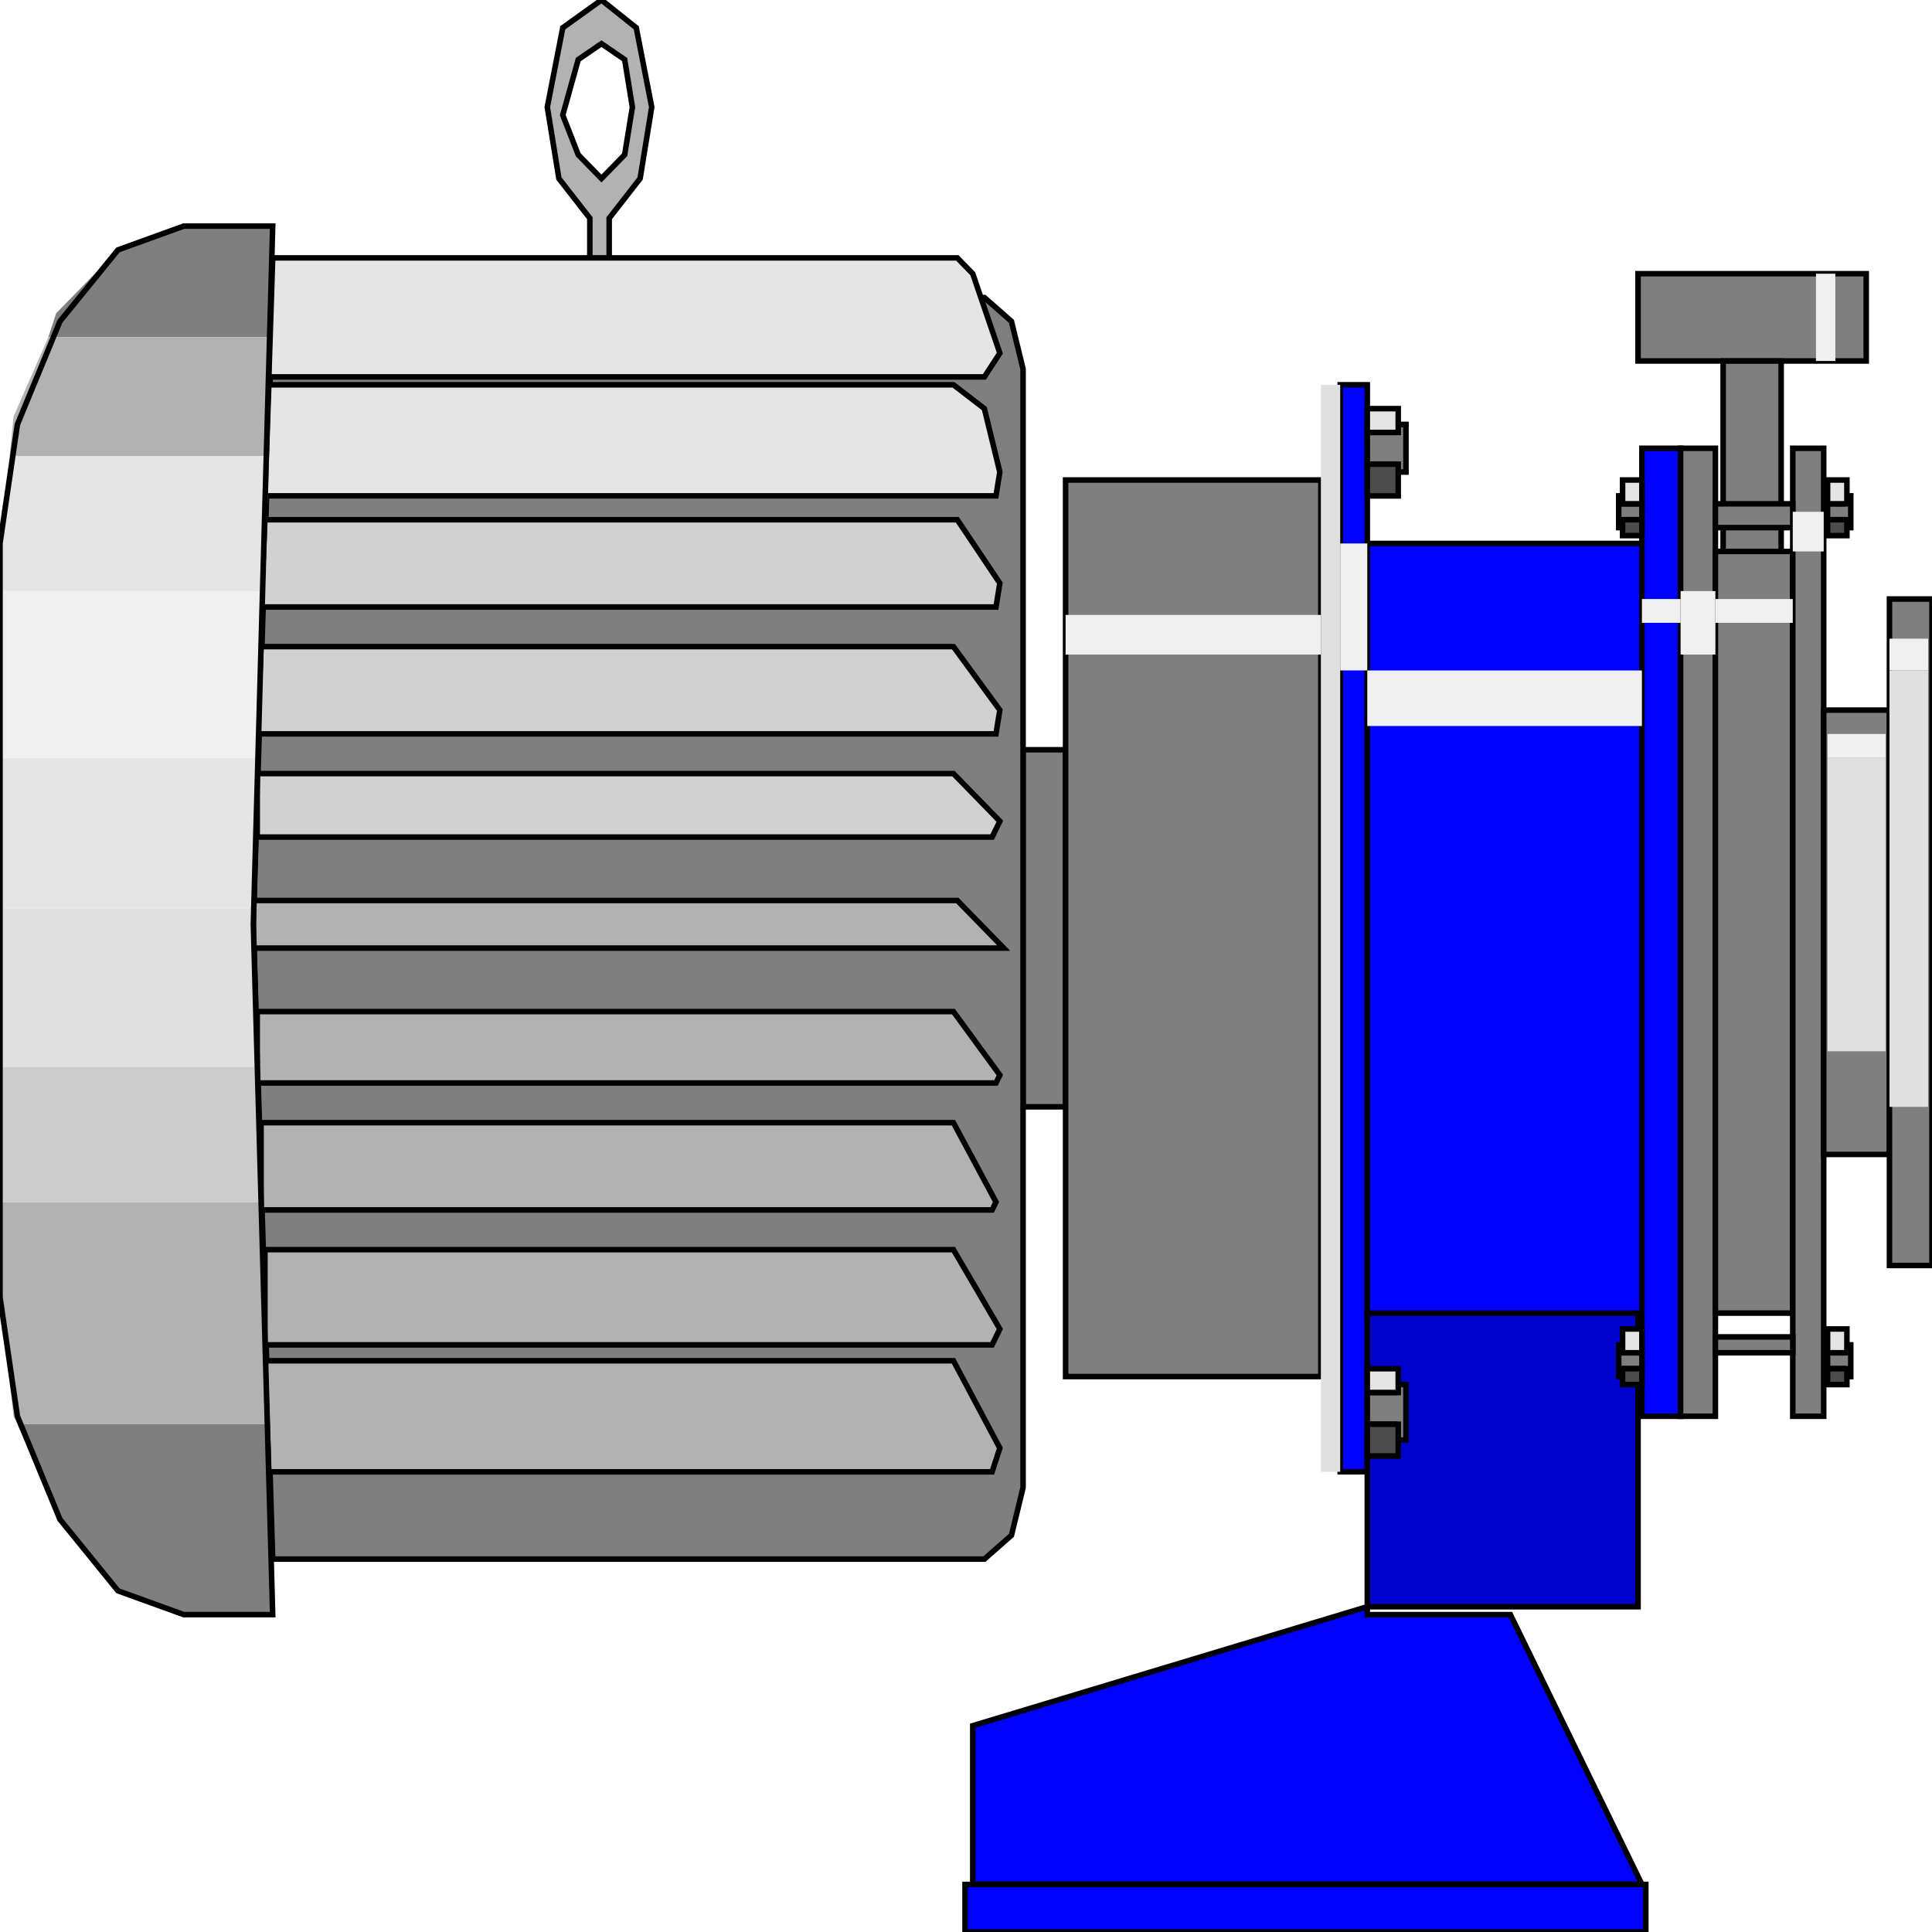<svg width="150" height="150" viewBox="0 0 150 150" fill="none" xmlns="http://www.w3.org/2000/svg">
<g clip-path="url(#clip0_2109_230394)">
<path d="M137.388 42.817H137.688V28.648H137.388V42.817Z" fill="#F0F0F0"/>
<path d="M117.267 125.358H106.156V124.742L75.525 133.982V146.303H127.477L117.267 125.358Z" fill="#0000FF" stroke="black" stroke-width="0.43"/>
<path d="M127.778 146.305H74.925V150.001H127.778V146.305Z" fill="#0000FF" stroke="black" stroke-width="0.43"/>
<path d="M104.054 29.875H106.156V114.269H104.054V29.875Z" fill="#0000FF" stroke="black" stroke-width="0.43"/>
<path d="M127.478 42.195H106.156V102.565H127.478V42.195Z" fill="#0000FF" stroke="black" stroke-width="0.43"/>
<path d="M127.478 34.805H130.481V109.959H127.478V34.805Z" fill="#0000FF" stroke="black" stroke-width="0.43"/>
<path d="M127.177 101.953H106.156V124.746H127.177V101.953Z" fill="#0000CC" stroke="black" stroke-width="0.43"/>
<path d="M79.43 85.932V58.211H82.733V85.932H79.43Z" fill="#7F7F7F" stroke="black" stroke-width="0.43"/>
<path d="M82.732 37.266H102.552V106.875H82.732V37.266Z" fill="#7F7F7F" stroke="black" stroke-width="0.43"/>
<path d="M127.177 21.25H144.894V28.026H127.177V21.25Z" fill="#7F7F7F" stroke="black" stroke-width="0.43"/>
<path d="M133.784 42.816H138.289V28.031H133.784V42.816Z" fill="#7F7F7F" stroke="black" stroke-width="0.43"/>
<path d="M133.183 34.805H130.48V109.959H133.183V34.805Z" fill="#7F7F7F" stroke="black" stroke-width="0.43"/>
<path d="M133.184 42.812H139.19V101.95H133.184V42.812Z" fill="#7F7F7F" stroke="black" stroke-width="0.43"/>
<path d="M141.592 34.805H139.189V109.959H141.592V34.805Z" fill="#7F7F7F" stroke="black" stroke-width="0.43"/>
<path d="M146.697 55.133H141.592V89.63H146.697V55.133Z" fill="#7F7F7F" stroke="black" stroke-width="0.43"/>
<path d="M146.696 46.508H150V98.253H146.696V46.508Z" fill="#7F7F7F" stroke="black" stroke-width="0.43"/>
<path d="M143.093 106.878H143.693V104.414H143.093V105.03H141.892V106.262H143.093V106.878Z" fill="#7F7F7F" stroke="black" stroke-width="0.43"/>
<path d="M125.976 106.878H125.676V104.414H125.976V105.03H127.478V106.262H125.976V106.878Z" fill="#7F7F7F" stroke="black" stroke-width="0.43"/>
<path d="M108.258 111.804H109.159V107.492H108.258V108.108H106.156V110.572H108.258V111.804Z" fill="#7F7F7F" stroke="black" stroke-width="0.43"/>
<path d="M108.258 36.649H109.159V32.953H108.258V33.569H106.156V36.033H108.258V36.649Z" fill="#7F7F7F" stroke="black" stroke-width="0.43"/>
<path d="M125.976 40.964H125.676V38.5H125.976V39.116H127.478V40.348H125.976V40.964Z" fill="#7F7F7F" stroke="black" stroke-width="0.43"/>
<path d="M143.093 40.964H143.693V38.5H143.093V39.116H141.892V40.348H143.093V40.964Z" fill="#7F7F7F" stroke="black" stroke-width="0.43"/>
<path d="M76.427 121.048L78.529 119.2L79.43 115.504V28.646L78.529 24.95L76.427 23.102H21.171L19.67 71.767L21.171 121.048H76.427Z" fill="#7F7F7F" stroke="black" stroke-width="0.43"/>
<path d="M143.393 106.266H141.892V107.498H143.393V106.266Z" fill="#4C4C4C" stroke="black" stroke-width="0.43"/>
<path d="M125.976 106.266H127.477V107.498H125.976V106.266Z" fill="#4C4C4C" stroke="black" stroke-width="0.43"/>
<path d="M108.559 110.578H106.156V113.042H108.559V110.578Z" fill="#4C4C4C" stroke="black" stroke-width="0.43"/>
<path d="M108.559 36.039H106.156V38.503H108.559V36.039Z" fill="#4C4C4C" stroke="black" stroke-width="0.43"/>
<path d="M125.976 40.352H127.477V41.584H125.976V40.352Z" fill="#4C4C4C" stroke="black" stroke-width="0.43"/>
<path d="M143.393 40.352H141.892V41.584H143.393V40.352Z" fill="#4C4C4C" stroke="black" stroke-width="0.43"/>
<path d="M133.184 103.797H139.19V105.029H133.184V103.797Z" fill="#7F7F7F" stroke="black" stroke-width="0.43"/>
<path d="M133.184 39.117H139.19V40.965H133.184V39.117Z" fill="#7F7F7F" stroke="black" stroke-width="0.43"/>
<path d="M143.393 103.18H141.892V105.028H143.393V103.18Z" fill="#E5E5E5" stroke="black" stroke-width="0.43"/>
<path d="M125.976 103.18H127.477V105.028H125.976V103.18Z" fill="#E5E5E5" stroke="black" stroke-width="0.43"/>
<path d="M108.559 106.266H106.156V108.114H108.559V106.266Z" fill="#E5E5E5" stroke="black" stroke-width="0.43"/>
<path d="M108.559 31.727H106.156V33.575H108.559V31.727Z" fill="#E5E5E5" stroke="black" stroke-width="0.43"/>
<path d="M125.976 37.266H127.477V39.114H125.976V37.266Z" fill="#E5E5E5" stroke="black" stroke-width="0.43"/>
<path d="M143.393 37.266H141.892V39.114H143.393V37.266Z" fill="#E5E5E5" stroke="black" stroke-width="0.43"/>
<path d="M104.054 29.875H102.553V114.269H104.054V29.875Z" fill="#E0E0E0"/>
<path d="M146.396 81.621H141.892V58.828H146.396V81.621Z" fill="#E0E0E0"/>
<path d="M146.696 85.936H149.699V52.055H146.696V85.936Z" fill="#E0E0E0"/>
<path d="M82.732 47.742H102.552V50.822H82.732V47.742Z" fill="#F0F0F0"/>
<path d="M104.054 42.195H106.156V52.052H104.054V42.195Z" fill="#F0F0F0"/>
<path d="M127.478 52.055H106.156V56.367H127.478V52.055Z" fill="#F0F0F0"/>
<path d="M127.478 46.508H130.481V48.356H127.478V46.508Z" fill="#F0F0F0"/>
<path d="M133.183 45.891H130.48V50.819H133.183V45.891Z" fill="#F0F0F0"/>
<path d="M133.184 46.508H139.19V48.356H133.184V46.508Z" fill="#F0F0F0"/>
<path d="M140.991 21.25H142.493V28.026H140.991V21.25Z" fill="#F0F0F0"/>
<path d="M141.592 39.734H139.189V42.815H141.592V39.734Z" fill="#F0F0F0"/>
<path d="M146.696 49.586H149.699V52.05H146.696V49.586Z" fill="#F0F0F0"/>
<path d="M146.396 56.984H141.892V58.832H146.396V56.984Z" fill="#F0F0F0"/>
<path fill-rule="evenodd" clip-rule="evenodd" d="M45.795 16.941V28.029H47.297V22.485V16.941L49.699 13.86L50.6 8.316L49.399 2.156L46.696 0L43.693 2.156L42.492 8.316L43.393 13.86L45.795 16.941ZM46.696 3.388L44.895 4.62L43.693 8.932L44.895 12.012L46.696 13.86L48.498 12.012L49.099 8.316L48.498 4.62L46.696 3.388Z" fill="#B2B2B2"/>
<path d="M45.795 16.941V28.029H47.297V22.485V16.941L49.699 13.86L50.6 8.316L49.399 2.156L46.696 0L43.693 2.156L42.492 8.316L43.393 13.86L45.795 16.941Z" stroke="black" stroke-width="0.43"/>
<path d="M46.696 3.391L44.895 4.623L43.693 8.935L44.895 12.015L46.696 13.863L48.498 12.015L49.099 8.319L48.498 4.623L46.696 3.391Z" stroke="black" stroke-width="0.43"/>
<path d="M21.171 20.023L20.871 29.264H76.427L77.628 27.416L75.526 21.256L74.325 20.023H21.171Z" fill="#E5E5E5" stroke="black" stroke-width="0.43"/>
<path d="M20.871 29.875L20.57 38.499H77.327L77.627 36.651L76.426 31.723L74.024 29.875H20.871Z" fill="#E5E5E5" stroke="black" stroke-width="0.43"/>
<path d="M20.571 40.352L20.27 47.128H77.328L77.628 45.28L74.325 40.352H20.571Z" fill="#D1D1D1" stroke="black" stroke-width="0.43"/>
<path d="M20.27 50.203L19.97 56.979H77.327L77.627 55.131L74.024 50.203H20.27Z" fill="#D1D1D1" stroke="black" stroke-width="0.43"/>
<path d="M19.97 60.062V64.991H77.027L77.627 63.759L74.024 60.062H19.97Z" fill="#D1D1D1" stroke="black" stroke-width="0.43"/>
<path d="M19.67 73.61V71.762V69.914H74.325L77.928 73.61H77.027H19.67Z" fill="#B2B2B2" stroke="black" stroke-width="0.43"/>
<path d="M19.97 78.539V84.083H77.327L77.627 83.467L74.024 78.539H19.97Z" fill="#B2B2B2" stroke="black" stroke-width="0.43"/>
<path d="M20.27 87.164V93.94H77.027L77.328 93.324L74.024 87.164H20.27Z" fill="#B2B2B2" stroke="black" stroke-width="0.43"/>
<path d="M20.57 97.023V104.416H77.027L77.627 103.184L74.024 97.023H20.57Z" fill="#B2B2B2" stroke="black" stroke-width="0.43"/>
<path d="M20.57 105.648L20.871 114.273H77.027L77.627 112.425L74.024 105.648H20.57Z" fill="#B2B2B2" stroke="black" stroke-width="0.43"/>
<path d="M21.171 17.555H14.264L9.159 19.403L4.355 24.331L3.754 26.179H20.871L21.171 17.555Z" fill="#7F7F7F"/>
<path d="M1.352 110.578L4.655 117.97L9.159 123.514L14.264 125.363H21.171L20.871 110.578H1.352Z" fill="#7F7F7F"/>
<path d="M3.754 26.18L1.051 32.34L0.751 35.42H20.871V26.18H3.754Z" fill="#B2B2B2"/>
<path d="M0 93.328V100.72L1.051 109.961L1.351 110.577H20.871L20.27 93.328H0Z" fill="#B2B2B2"/>
<path d="M0.751 35.422L0 42.198V45.894H20.571L20.871 35.422H0.751Z" fill="#E5E5E5"/>
<path d="M0 70.532V58.828H19.97L19.67 70.532H0Z" fill="#E5E5E5"/>
<path d="M0 58.827V45.891H20.571L19.97 58.827H0Z" fill="#F0F0F0"/>
<path d="M0 70.531V71.763V82.852H19.97L19.67 71.763V70.531H0Z" fill="#E0E0E0"/>
<path d="M0 93.324V82.852H19.97L20.27 93.324H0Z" fill="#CCCCCC"/>
<path d="M21.171 17.555H14.264L9.159 19.403L4.655 24.947L1.351 32.955L0 42.195V71.764V100.717L1.351 109.957L4.655 117.965L9.159 123.51L14.264 125.358H21.171L19.67 71.764L21.171 17.555Z" stroke="black" stroke-width="0.43"/>
</g>
<defs>
<clipPath id="clip0_2109_230394">
<rect width="150" height="150" fill="white"/>
</clipPath>
</defs>
</svg>
